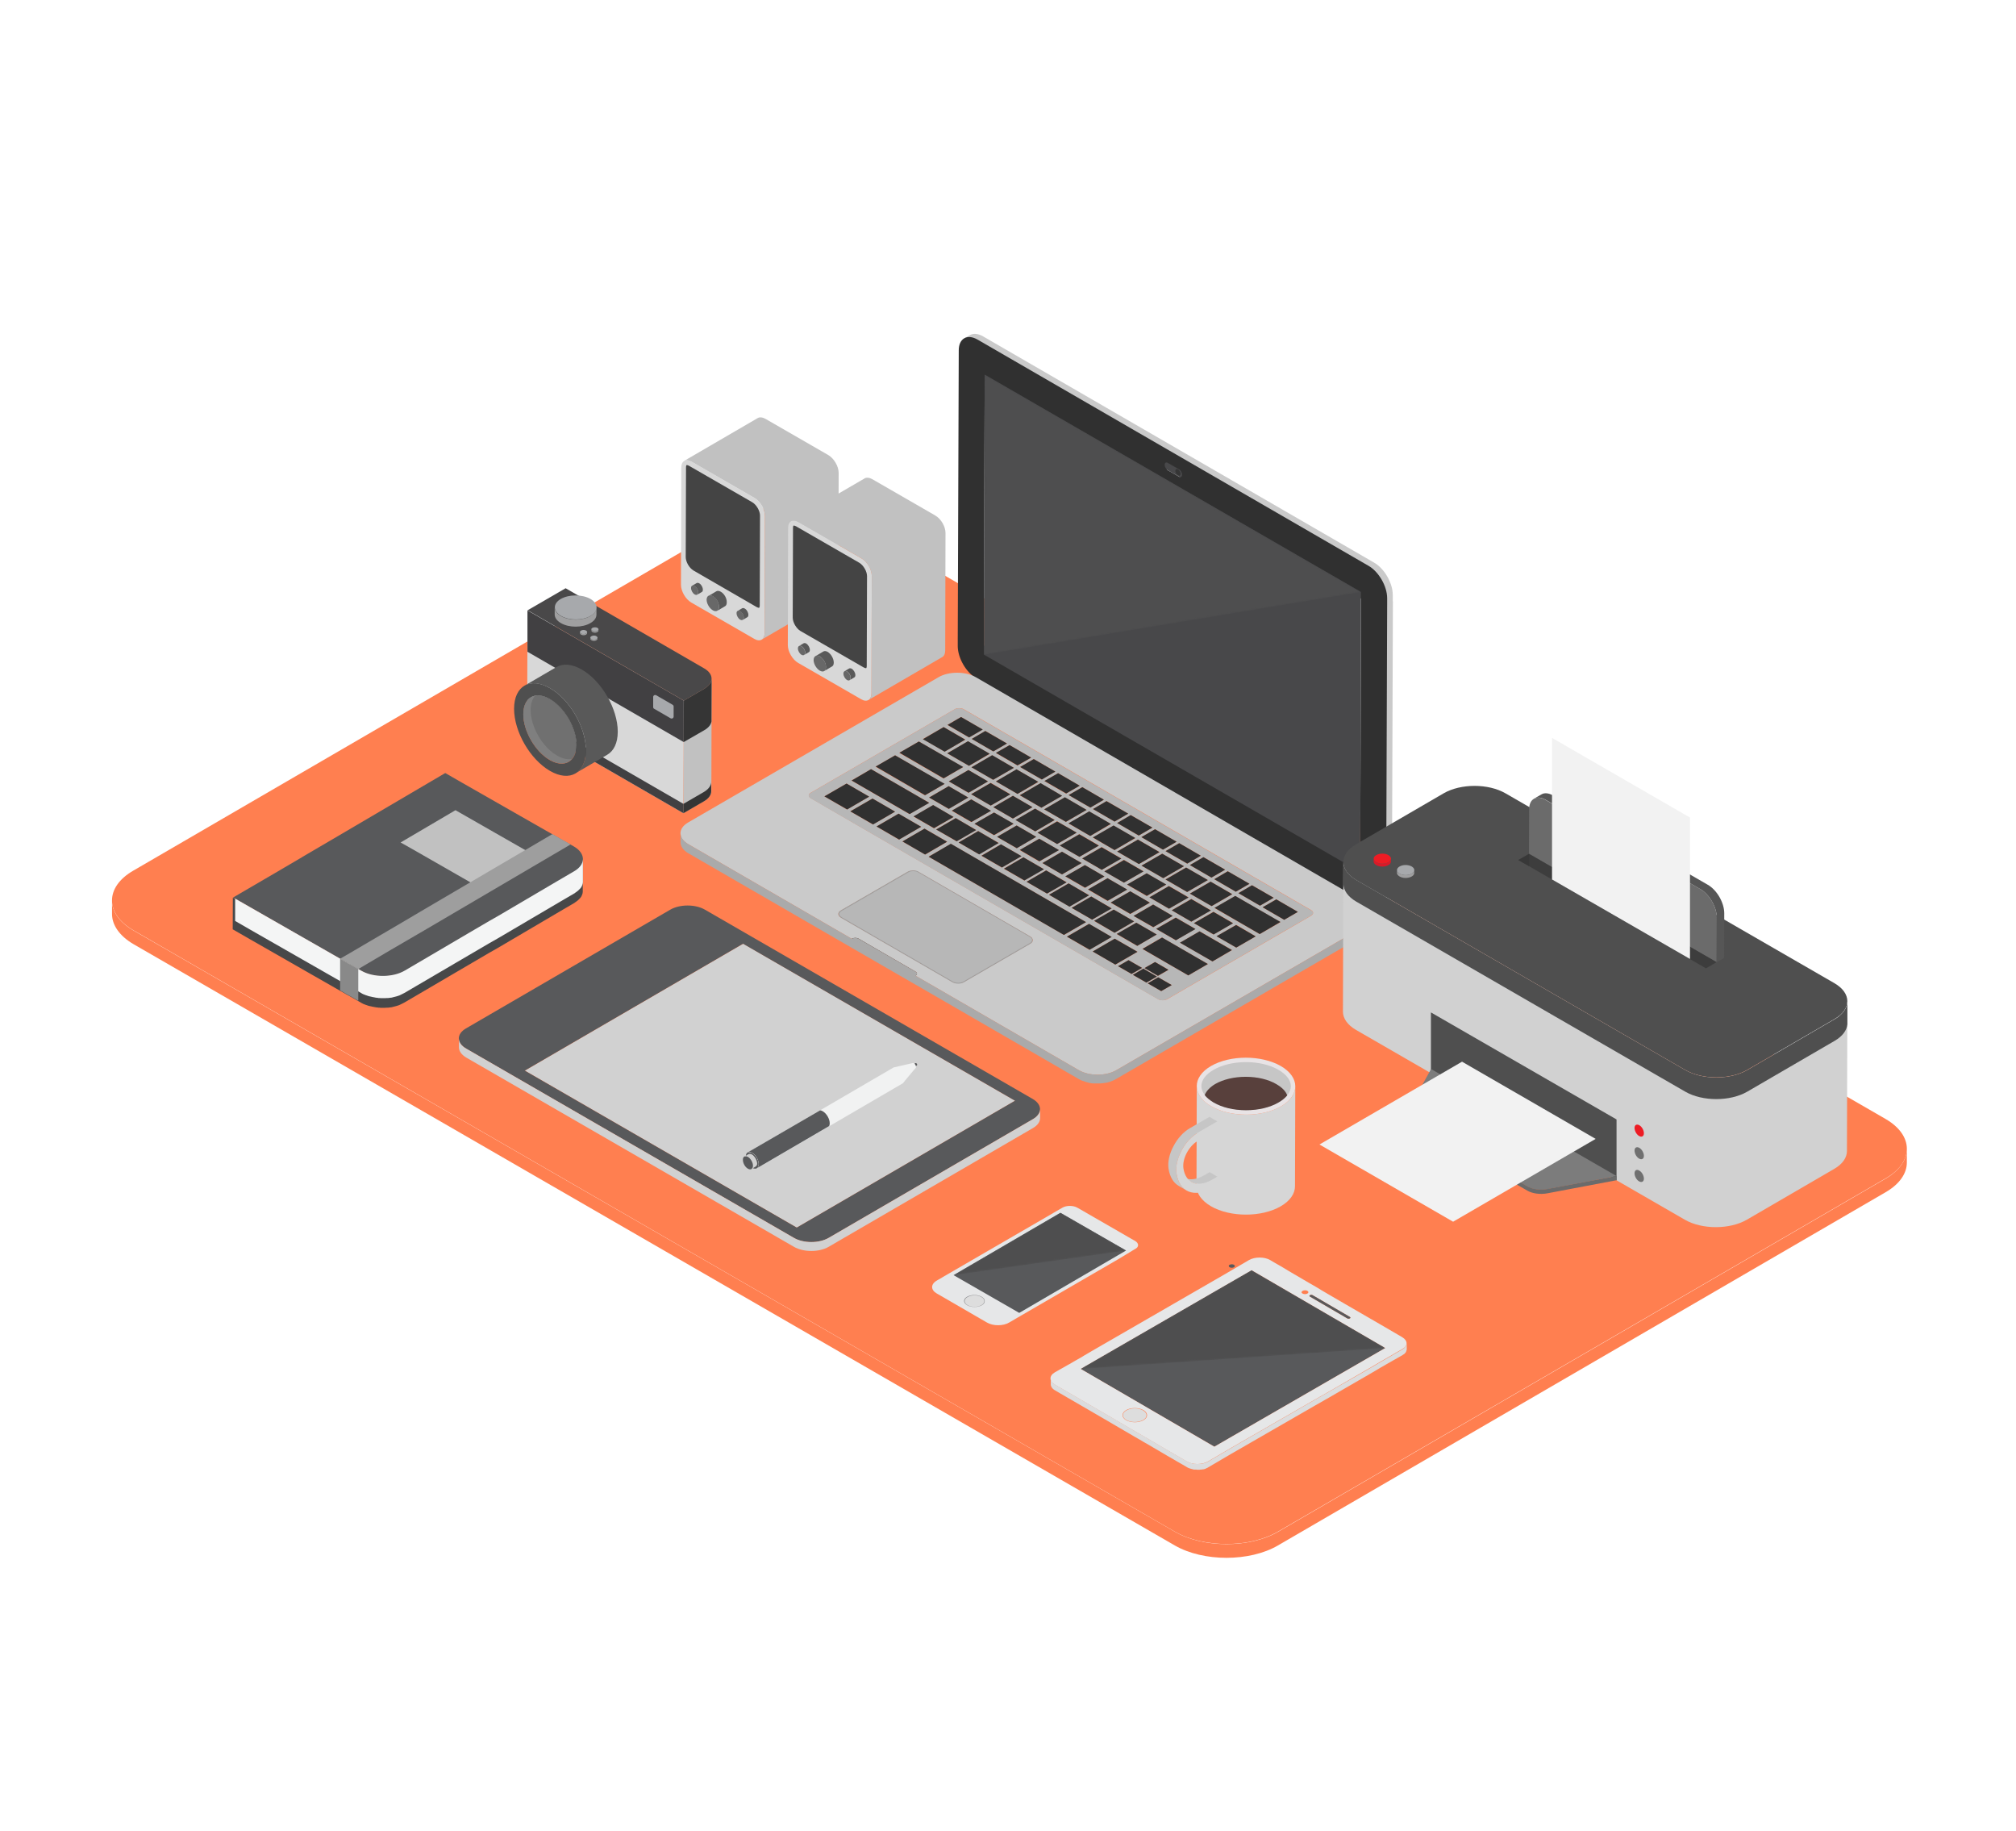 <?xml version="1.0" encoding="utf-8"?>
<!-- Generator: Adobe Illustrator 18.0.0, SVG Export Plug-In . SVG Version: 6.00 Build 0)  -->
<!DOCTYPE svg PUBLIC "-//W3C//DTD SVG 1.1//EN" "http://www.w3.org/Graphics/SVG/1.1/DTD/svg11.dtd">
<svg width="1100" height="999" viewBox="0 0 1100 999" fill="none" xmlns="http://www.w3.org/2000/svg">
<g filter="url(#filter0_d)">
<path d="M1028.74 606.336L460.507 278.221C444.95 269.264 419.729 269.264 404.25 278.221L72.679 470.957C57.2 479.914 57.279 494.529 72.836 503.486L641.064 831.521C656.621 840.479 681.843 840.479 697.243 831.521L1028.89 638.786C1044.37 629.907 1044.29 615.293 1028.74 606.336Z" fill="#FF7F50"/>
<path d="M1028.97 638.864L697.321 831.6C681.843 840.557 656.7 840.557 641.143 831.6L72.835 503.564C64.978 499.007 61.05 493.114 61.128 487.143V494.607C61.128 500.5 65.057 506.471 72.835 511.029L641.064 839.064C656.621 848.021 681.843 848.021 697.243 839.064L1028.89 646.329C1036.59 641.85 1040.44 636.036 1040.44 630.143V622.679C1040.44 628.571 1036.59 634.386 1028.97 638.864Z" fill="#FF7F50"/>
<path d="M759.943 323.557V320.571C759.943 314.05 755.386 306.114 749.729 302.893L536.486 179.536C533.657 177.886 531.064 177.729 529.179 178.829C528.314 179.3 527.45 179.85 526.586 180.321L527.293 181.5C527.293 181.5 526.193 181.893 524.621 182.364C525.643 182.364 526.821 182.6 528 183.15C527.529 183.386 527.057 183.7 526.586 183.936L527.293 185.114C527.293 185.114 526.193 185.507 524.621 185.979C526.036 185.979 527.607 186.45 529.257 187.393L742.5 310.75C748 313.893 752.479 321.436 752.714 327.879L752.164 482.586C752.164 484.079 751.929 485.336 751.457 486.357L752.164 486.593C752.086 487.929 751.929 489.029 751.457 489.971L753.107 490.443C754.207 489.814 755.386 489.107 756.486 488.479C758.293 487.379 759.471 485.179 759.471 481.879L760.021 324.186C759.943 323.95 759.943 323.714 759.943 323.557Z" fill="#CACACA"/>
<path d="M756.878 322.3C756.878 315.779 752.321 307.843 746.664 304.621L533.421 181.264C527.764 177.964 523.129 180.636 523.129 187.079L522.578 344.771C522.578 344.929 522.578 345.164 522.578 345.321V348.386C522.578 354.907 527.136 362.843 532.793 366.064L746.036 489.422C751.693 492.722 756.328 490.05 756.328 483.607L756.878 325.914C756.878 325.679 756.878 325.521 756.878 325.286V322.3ZM636.507 251.9C636.743 251.9 636.979 251.979 637.214 252.136L643.264 255.593C643.5 255.75 643.736 255.986 643.971 256.221C643.736 256.221 643.5 256.143 643.264 255.986L637.214 252.529C636.979 252.371 636.743 252.136 636.507 251.9ZM537.271 203.971L742.578 322.536L742.186 466.714L536.878 348.15L537.271 203.971Z" fill="#303030"/>
<path d="M643.264 251.979L637.214 248.521C636.271 247.971 635.486 248.443 635.486 249.543C635.486 250.643 636.271 251.979 637.214 252.529L643.264 255.986C644.207 256.536 644.993 256.064 644.993 254.964C644.993 253.864 644.286 252.529 643.264 251.979ZM642.714 255.2C642.007 254.807 641.379 253.707 641.379 252.843C641.379 251.979 642.007 251.664 642.714 252.057C643.421 252.45 644.05 253.55 644.05 254.414C644.05 255.279 643.5 255.671 642.714 255.2Z" fill="#48484A"/>
<path d="M642.714 252.136C642.007 251.743 641.379 252.057 641.379 252.921C641.379 253.786 642.007 254.807 642.714 255.279C643.421 255.671 644.05 255.357 644.05 254.493C644.05 253.629 643.5 252.529 642.714 252.136Z" fill="#353535"/>
<path d="M742.579 318.921L537.271 200.357L536.879 348.15V353.1L742.186 471.664L742.579 323.871V318.921Z" fill="#48484A"/>
<mask id="mask0" mask-type="alpha" maskUnits="userSpaceOnUse" x="536" y="200" width="207" height="154">
<path d="M536.879 348.15V353.1L742.579 318.921L537.271 200.357L536.879 348.15Z" fill="url(#paint0_linear)"/>
</mask>
<g mask="url(#mask0)">
<path d="M536.879 348.15V353.1L742.579 318.921L537.271 200.357L536.879 348.15Z" fill="url(#paint1_linear)"/>
</g>
<path d="M745.564 488.714L532.479 365.436C526.821 362.136 517.629 362.136 512.05 365.436L375.493 444.636C369.836 447.936 369.914 453.2 375.571 456.5L485.729 520.221L464.829 508.122C465.85 507.493 467.5 507.493 468.521 508.122L499.557 526.036C500.579 526.664 500.579 527.607 499.557 528.236L588.657 579.779C594.314 583.079 603.429 583.079 609.086 579.779L745.643 500.579C751.221 497.279 751.221 492.014 745.564 488.714ZM562.336 510.557L525.957 531.614C524.229 532.636 521.4 532.636 519.671 531.614L458.7 496.414C457.914 495.943 457.443 495.314 457.443 494.607C457.443 493.9 457.914 493.271 458.7 492.8L495.079 471.743C496.807 470.722 499.636 470.722 501.443 471.822L562.179 506.943C563.043 507.414 563.436 508.043 563.436 508.75C563.593 509.379 563.121 510.086 562.336 510.557ZM715.471 495.471L636.9 541.043C635.486 541.829 633.286 541.829 631.95 541.043L602.486 523.993L469.307 446.993L442.357 431.357C440.943 430.572 440.943 429.236 442.357 428.45L520.929 382.879C522.264 382.093 524.543 382.093 525.879 382.879L562.493 404.014L684.593 474.65L715.471 492.486C716.807 493.35 716.807 494.607 715.471 495.471Z" fill="#CACACA"/>
<path d="M715.393 492.564L684.514 474.729L562.414 404.093L525.8 382.957C524.386 382.171 522.186 382.171 520.85 382.957L442.279 428.529C440.943 429.314 440.943 430.65 442.279 431.436L469.15 446.993L602.329 523.993L631.793 541.043C633.129 541.829 635.407 541.829 636.743 541.043L715.314 495.471C716.807 494.607 716.807 493.35 715.393 492.564ZM694.964 485.729L687.5 490.05L675.714 483.214L683.179 478.893L694.964 485.729ZM681.764 478.107L674.3 482.429L662.514 475.593L669.9 471.271L681.764 478.107ZM613.25 477.479L602.564 471.271L613.25 465.064L623.936 471.271L613.25 477.479ZM625.664 472.371L636.35 478.579L625.664 484.786L614.979 478.579L625.664 472.371ZM601.15 470.486L590.464 464.279L601.15 458.071L611.836 464.279L601.15 470.486ZM588.971 463.414L578.286 457.207L588.971 451L599.657 457.207L588.971 463.414ZM576.793 456.421L566.107 450.214L576.793 444.007L587.479 450.214L576.793 456.421ZM564.85 449.507L554.164 443.3L564.85 437.093L575.536 443.3L564.85 449.507ZM552.671 442.514L541.986 436.307L552.671 430.1L563.357 436.307L552.671 442.514ZM540.571 435.443L529.886 429.236L540.571 423.029L551.257 429.236L540.571 435.443ZM529.964 432.064L540.65 438.271L529.964 444.479L519.279 438.271L529.964 432.064ZM542.379 439.214L553.064 445.421L542.379 451.629L531.693 445.421L542.379 439.214ZM554.714 446.286L565.4 452.493L554.714 458.7L544.029 452.493L554.714 446.286ZM567.05 453.514L577.736 459.721L567.05 465.929L556.364 459.721L567.05 453.514ZM579.464 460.586L590.15 466.793L579.464 473L568.779 466.793L579.464 460.586ZM591.957 467.893L602.643 474.1L591.957 480.307L581.271 474.1L591.957 467.893ZM604.293 475.043L614.979 481.25L604.293 487.457L593.607 481.25L604.293 475.043ZM616.707 482.193L627.393 488.4L616.707 494.607L606.021 488.4L616.707 482.193ZM629.2 489.421L639.886 495.629L629.2 501.836L618.514 495.629L629.2 489.421ZM639.336 492.564L650.021 486.357L660.707 492.564L650.021 498.771L639.336 492.564ZM637.843 491.7L627.157 485.493L637.843 479.286L648.529 485.493L637.843 491.7ZM647.743 482.586L635.879 475.75L647.193 469.229L659.057 476.064L647.743 482.586ZM634.7 475.043L622.836 468.207L634.15 461.686L646.014 468.521L634.7 475.043ZM621.421 467.343L609.557 460.507L620.871 453.986L632.736 460.821L621.421 467.343ZM608.143 459.721L596.279 452.886L607.593 446.364L619.457 453.2L608.143 459.721ZM594.864 452.021L583 445.186L594.314 438.664L606.179 445.5L594.864 452.021ZM581.586 444.321L569.721 437.486L581.036 430.964L592.9 437.8L581.586 444.321ZM568.229 436.621L556.364 429.786L567.679 423.264L579.464 430.1L568.229 436.621ZM555.186 429.079L543.4 422.243L554.714 415.721L566.579 422.557L555.186 429.079ZM541.907 421.379L530.043 414.543L541.357 408.021L553.221 414.857L541.907 421.379ZM528.707 413.757L516.843 406.922L528.157 400.4L540.021 407.236L528.707 413.757ZM539.079 422.243L528.393 428.45L517.707 422.243L528.393 416.036L539.079 422.243ZM528.314 431.043L517.629 437.25L506.943 431.043L517.629 424.836L528.314 431.043ZM520.3 441.65L509.614 447.857L498.457 441.414L509.143 435.207L520.3 441.65ZM521.479 442.279L532.636 448.721L521.95 454.929L510.793 448.486L521.479 442.279ZM533.736 449.35L544.893 455.793L534.207 462L523.05 455.557L533.736 449.35ZM546.15 456.579L557.307 463.021L546.621 469.229L535.464 462.786L546.15 456.579ZM558.407 463.65L569.564 470.093L558.879 476.3L547.721 469.857L558.407 463.65ZM570.821 470.8L581.979 477.243L571.293 483.45L560.136 477.007L570.821 470.8ZM583.079 477.871L594.236 484.314L583.55 490.521L572.393 484.079L583.079 477.871ZM595.414 485.021L606.571 491.464L595.886 497.671L584.729 491.229L595.414 485.021ZM607.671 492.171L618.829 498.614L608.143 504.821L596.986 498.379L607.671 492.171ZM620.007 499.321L631.164 505.764L620.479 511.971L609.321 505.529L620.007 499.321ZM630.85 502.7L641.536 496.493L652.221 502.7L641.536 508.907L630.85 502.7ZM651.436 499.557L662.121 493.35L672.807 499.557L662.121 505.764L651.436 499.557ZM661.1 490.286L649.236 483.45L660.55 476.929L672.414 483.764L661.1 490.286ZM668.486 470.407L661.021 474.729L649.236 467.893L656.7 463.571L668.486 470.407ZM655.207 462.786L647.743 467.107L635.957 460.271L643.421 455.95L655.207 462.786ZM642.007 455.164L634.543 459.486L622.757 452.65L630.221 448.329L642.007 455.164ZM628.807 447.464L621.343 451.786L609.557 444.95L617.021 440.629L628.807 447.464ZM615.607 439.843L608.143 444.164L596.357 437.329L603.821 433.007L615.607 439.843ZM602.329 432.221L594.864 436.543L583.079 429.707L590.543 425.386L602.329 432.221ZM589.129 424.6L581.664 428.922L569.879 422.086L577.343 417.764L589.129 424.6ZM575.85 416.9L568.386 421.221L556.6 414.386L564.064 410.064L575.85 416.9ZM562.65 409.279L555.186 413.6L543.4 406.764L550.864 402.443L562.65 409.279ZM549.45 401.579L541.986 405.9L530.2 399.064L537.664 394.743L549.45 401.579ZM524.386 387.122L536.171 393.957L528.707 398.279L516.921 391.443L524.386 387.122ZM514.879 392.622L526.743 399.457L515.429 405.979L503.564 399.143L514.879 392.622ZM501.364 400.479L525.486 414.464L514.8 420.672L490.679 406.686L501.364 400.479ZM488.4 408.021L515.35 423.657L504.664 429.864L477.714 414.229L488.4 408.021ZM475.279 415.564L506.943 433.871L496.257 440.079L464.593 421.771L475.279 415.564ZM449.821 430.414L461.921 423.422L474.257 430.571L462.157 437.564L449.821 430.414ZM463.964 438.586L476.064 431.593L488.4 438.743L476.3 445.736L463.964 438.586ZM478.264 446.836L490.286 439.843L502.621 446.993L490.521 453.986L478.264 446.836ZM492.407 455.007L504.507 448.014L516.843 455.164L504.821 462.157L492.407 455.007ZM506.707 463.336L518.807 456.343L592.586 499.007L580.564 506L506.707 463.336ZM582.136 506.943L594.157 499.95L606.493 507.1L594.393 514.093L582.136 506.943ZM596.2 515.036L608.3 508.043L620.636 515.193L608.614 522.186L596.2 515.036ZM610.029 523.05L615.764 519.75L623.15 523.993L617.414 527.293L610.029 523.05ZM618.121 527.764L623.857 524.464L631.243 528.707L625.507 532.007L618.121 527.764ZM624.486 524.071L630.221 520.771L637.607 525.014L631.871 528.314L624.486 524.071ZM633.6 536.643L626.214 532.4L631.95 529.1L639.336 533.343L633.6 536.643ZM648.371 528.079L623.307 513.621L633.993 507.414L659.057 521.871L648.371 528.079ZM661.571 520.457L643.893 510.243L654.579 504.036L672.257 514.25L661.571 520.457ZM674.536 512.914L663.85 506.707L674.536 500.5L685.143 506.786L674.536 512.914ZM687.343 505.529L662.671 491.307L673.986 484.786L698.657 499.007L687.343 505.529ZM700.7 497.75L688.914 490.914L696.379 486.593L708.164 493.429L700.7 497.75Z" fill="#B7B7B7"/>
<path d="M522.814 532.557C521.714 532.557 520.614 532.322 519.75 531.85L459.171 496.807C458.071 496.179 457.521 495.471 457.443 494.607C457.443 493.821 457.914 493.114 458.857 492.564L495.236 471.507C496.021 471.036 497.121 470.8 498.221 470.8C499.4 470.8 500.5 471.036 501.286 471.586L501.521 471.743L562.1 506.786C562.964 507.336 563.514 508.043 563.514 508.829C563.514 509.614 563.043 510.321 562.1 510.871L525.721 531.929C525.014 532.321 523.993 532.557 522.814 532.557Z" fill="#9E9E9E"/>
<path d="M561.943 507.1L501.364 472.057L501.129 471.9C499.557 470.957 497.043 470.957 495.55 471.9L459.171 492.957C458.386 493.429 457.993 493.979 457.993 494.607C457.993 495.236 458.386 495.786 459.407 496.414L519.986 531.457C521.557 532.321 524.071 532.321 525.564 531.457L561.943 510.4C562.65 510.007 563.121 509.379 563.121 508.75C563.121 508.121 562.729 507.571 561.943 507.1Z" fill="#B7B7B7"/>
<path d="M537.586 394.743L549.45 401.579L541.986 405.9L530.2 399.064L537.586 394.743Z" fill="#303030"/>
<path d="M528.157 400.321L540.021 407.157L528.707 413.757L516.843 406.921L528.157 400.321Z" fill="#303030"/>
<path d="M540.493 423.107L551.257 429.314L540.571 435.443L529.886 429.236L540.493 423.107Z" fill="#303030"/>
<path d="M616.943 440.629L628.807 447.464L621.343 451.786L609.557 444.95L616.943 440.629Z" fill="#303030"/>
<path d="M601.071 458.15L611.836 464.357L601.15 470.486L590.464 464.279L601.071 458.15Z" fill="#303030"/>
<path d="M656.621 463.571L668.486 470.407L661.021 474.729L649.236 467.893L656.621 463.571Z" fill="#303030"/>
<path d="M669.9 471.271L681.764 478.107L674.3 482.429L662.514 475.593L669.9 471.271Z" fill="#303030"/>
<path d="M629.2 489.422L639.886 495.629L629.279 501.757L618.514 495.629L629.2 489.422Z" fill="#303030"/>
<path d="M576.793 444.086L587.479 450.214L576.793 456.421L566.107 450.214L576.793 444.086Z" fill="#303030"/>
<path d="M518.807 456.264L592.586 499.007L580.486 506L506.707 463.336L518.807 456.264Z" fill="#303030"/>
<path d="M550.864 402.443L562.65 409.279L555.186 413.521L543.4 406.686L550.864 402.443Z" fill="#303030"/>
<path d="M590.543 425.386L602.329 432.221L594.943 436.543L583.079 429.707L590.543 425.386Z" fill="#303030"/>
<path d="M461.921 423.422L474.257 430.571L462.236 437.564L449.821 430.414L461.921 423.422Z" fill="#303030"/>
<path d="M475.279 415.564L507.021 433.95L496.336 440.079L464.671 421.771L475.279 415.564Z" fill="#303030"/>
<path d="M552.671 430.1L563.357 436.307L552.671 442.514L541.986 436.307L552.671 430.1Z" fill="#303030"/>
<path d="M529.964 432.064L540.729 438.271L530.043 444.4L519.357 438.193L529.964 432.064Z" fill="#303030"/>
<path d="M564.771 437.093L575.457 443.3L564.85 449.507L554.086 443.3L564.771 437.093Z" fill="#303030"/>
<path d="M542.379 439.214L553.064 445.343L542.379 451.55L531.693 445.343L542.379 439.214Z" fill="#303030"/>
<path d="M594.314 438.586L606.1 445.421L594.864 452.021L583 445.107L594.314 438.586Z" fill="#303030"/>
<path d="M521.479 442.279L532.636 448.8L522.029 454.929L510.793 448.486L521.479 442.279Z" fill="#303030"/>
<path d="M533.736 449.35L544.893 455.871L534.286 462.079L523.05 455.557L533.736 449.35Z" fill="#303030"/>
<path d="M567.05 453.514L577.814 459.721L567.129 465.85L556.443 459.643L567.05 453.514Z" fill="#303030"/>
<path d="M620.871 453.986L632.657 460.821L621.421 467.343L609.557 460.507L620.871 453.986Z" fill="#303030"/>
<path d="M625.664 472.371L636.35 478.5L625.743 484.707L614.979 478.5L625.664 472.371Z" fill="#303030"/>
<path d="M637.764 479.364L648.529 485.572L637.843 491.7L627.157 485.493L637.764 479.364Z" fill="#303030"/>
<path d="M616.707 482.193L627.393 488.4L616.707 494.529L606.021 488.321L616.707 482.193Z" fill="#303030"/>
<path d="M662.121 493.429L672.807 499.636L662.2 505.764L651.436 499.557L662.121 493.429Z" fill="#303030"/>
<path d="M620.007 499.321L631.164 505.764L620.557 511.971L609.321 505.45L620.007 499.321Z" fill="#303030"/>
<path d="M594.236 499.95L606.571 507.1L594.55 514.093L582.136 506.943L594.236 499.95Z" fill="#303030"/>
<path d="M654.5 504.036L672.179 514.25L661.571 520.457L643.814 510.243L654.5 504.036Z" fill="#303030"/>
<path d="M608.221 508.043L620.636 515.193L608.536 522.186L596.2 515.036L608.221 508.043Z" fill="#303030"/>
<path d="M630.221 520.771L637.529 525.014L631.793 528.314L624.486 524.071L630.221 520.771Z" fill="#303030"/>
<path d="M623.857 524.386L631.243 528.707L625.507 532.007L618.121 527.764L623.857 524.386Z" fill="#303030"/>
<path d="M524.386 387.121L536.25 393.957L528.786 398.279L517 391.443L524.386 387.121Z" fill="#303030"/>
<path d="M514.879 392.621L526.664 399.457L515.429 406.057L503.564 399.221L514.879 392.621Z" fill="#303030"/>
<path d="M501.364 400.479L525.564 414.386L514.879 420.593L490.757 406.607L501.364 400.479Z" fill="#303030"/>
<path d="M564.064 410.064L575.85 416.9L568.464 421.221L556.6 414.386L564.064 410.064Z" fill="#303030"/>
<path d="M541.357 407.943L553.221 414.857L541.907 421.379L530.043 414.543L541.357 407.943Z" fill="#303030"/>
<path d="M528.393 416.036L539.078 422.243L528.471 428.45L517.707 422.243L528.393 416.036Z" fill="#303030"/>
<path d="M577.343 417.764L589.129 424.6L581.743 428.843L569.879 422.007L577.343 417.764Z" fill="#303030"/>
<path d="M554.636 415.643L566.5 422.479L555.186 429.079L543.4 422.243L554.636 415.643Z" fill="#303030"/>
<path d="M488.4 408.021L515.429 423.579L504.743 429.786L477.793 414.15L488.4 408.021Z" fill="#303030"/>
<path d="M567.757 423.186L579.543 430.1L568.229 436.621L556.443 429.786L567.757 423.186Z" fill="#303030"/>
<path d="M517.629 424.836L528.314 431.043L517.707 437.25L506.943 431.043L517.629 424.836Z" fill="#303030"/>
<path d="M603.743 433.007L615.607 439.843L608.143 444.164L596.357 437.329L603.743 433.007Z" fill="#303030"/>
<path d="M581.036 430.886L592.9 437.8L581.586 444.321L569.721 437.486L581.036 430.886Z" fill="#303030"/>
<path d="M476.064 431.593L488.4 438.743L476.379 445.736L463.964 438.586L476.064 431.593Z" fill="#303030"/>
<path d="M509.143 435.129L520.3 441.65L509.614 447.779L498.457 441.336L509.143 435.129Z" fill="#303030"/>
<path d="M490.286 439.843L502.621 446.993L490.6 453.986L478.264 446.836L490.286 439.843Z" fill="#303030"/>
<path d="M554.714 446.286L565.4 452.493L554.793 458.7L544.029 452.493L554.714 446.286Z" fill="#303030"/>
<path d="M630.221 448.329L642.007 455.164L634.543 459.486L622.757 452.65L630.221 448.329Z" fill="#303030"/>
<path d="M607.593 446.286L619.457 453.121L608.143 459.721L596.279 452.807L607.593 446.286Z" fill="#303030"/>
<path d="M504.429 448.014L516.764 455.164L504.743 462.157L492.407 455.007L504.429 448.014Z" fill="#303030"/>
<path d="M588.893 451.079L599.579 457.286L588.971 463.414L578.207 457.207L588.893 451.079Z" fill="#303030"/>
<path d="M643.421 455.95L655.207 462.786L647.821 467.107L635.957 460.271L643.421 455.95Z" fill="#303030"/>
<path d="M546.15 456.579L557.386 463.021L546.7 469.229L535.543 462.786L546.15 456.579Z" fill="#303030"/>
<path d="M579.464 460.586L590.15 466.793L579.464 473L568.779 466.793L579.464 460.586Z" fill="#303030"/>
<path d="M634.15 461.686L646.014 468.521L634.7 475.043L622.836 468.207L634.15 461.686Z" fill="#303030"/>
<path d="M558.407 463.65L569.643 470.171L558.957 476.3L547.8 469.857L558.407 463.65Z" fill="#303030"/>
<path d="M613.25 465.143L623.936 471.35L613.25 477.479L602.564 471.35L613.25 465.143Z" fill="#303030"/>
<path d="M591.957 467.893L602.643 474.1L592.036 480.229L581.271 474.021L591.957 467.893Z" fill="#303030"/>
<path d="M647.193 469.229L659.057 476.064L647.743 482.586L635.957 475.75L647.193 469.229Z" fill="#303030"/>
<path d="M570.821 470.8L581.979 477.322L571.293 483.45L560.136 477.007L570.821 470.8Z" fill="#303030"/>
<path d="M604.293 475.043L615.057 481.25L604.371 487.379L593.686 481.171L604.293 475.043Z" fill="#303030"/>
<path d="M683.1 478.893L694.964 485.729L687.5 490.05L675.714 483.214L683.1 478.893Z" fill="#303030"/>
<path d="M660.55 476.929L672.336 483.764L661.1 490.286L649.236 483.45L660.55 476.929Z" fill="#303030"/>
<path d="M583.079 477.871L594.236 484.393L583.55 490.6L572.393 484.079L583.079 477.871Z" fill="#303030"/>
<path d="M696.379 486.593L708.164 493.429L700.7 497.75L688.914 490.914L696.379 486.593Z" fill="#303030"/>
<path d="M595.414 485.021L606.571 491.543L595.886 497.671L584.729 491.229L595.414 485.021Z" fill="#303030"/>
<path d="M650.021 486.436L660.707 492.643L650.021 498.771L639.336 492.564L650.021 486.436Z" fill="#303030"/>
<path d="M607.671 492.172L618.829 498.614L608.143 504.822L596.986 498.3L607.671 492.172Z" fill="#303030"/>
<path d="M673.986 484.707L698.657 498.929L687.343 505.529L662.671 491.229L673.986 484.707Z" fill="#303030"/>
<path d="M641.536 496.571L652.3 502.779L641.614 508.907L630.85 502.7L641.536 496.571Z" fill="#303030"/>
<path d="M674.457 500.579L685.143 506.786L674.536 512.914L663.771 506.707L674.457 500.579Z" fill="#303030"/>
<path d="M615.764 519.75L623.15 523.993L617.414 527.293L610.029 523.05L615.764 519.75Z" fill="#303030"/>
<path d="M634.071 507.414L659.057 521.871L648.371 528.079L623.386 513.621L634.071 507.414Z" fill="#303030"/>
<path d="M631.95 529.1L639.336 533.343L633.6 536.643L626.214 532.4L631.95 529.1Z" fill="#303030"/>
<path d="M499.557 526.036L468.521 508.043C467.5 507.414 465.85 507.414 464.829 508.043L485.729 520.143L499.636 528.157C500.578 527.607 500.578 526.664 499.557 526.036Z" fill="#4D4D4D"/>
<path d="M745.644 500.579L609.087 579.779C603.43 583.079 594.315 583 588.658 579.779L499.558 528.236C500.58 527.607 500.58 526.664 499.558 526.036L468.522 508.121C467.501 507.493 465.772 507.493 464.83 508.121L485.73 520.221L375.572 456.5C372.822 454.929 371.408 452.807 371.33 450.686C371.33 452.257 371.33 453.907 371.33 455.479C371.33 457.6 372.744 459.8 375.572 461.45L481.958 522.971L498.851 532.714L499.558 533.107L588.658 584.65C588.972 584.807 589.365 585.043 589.68 585.2C589.837 585.279 589.915 585.279 590.072 585.357C590.308 585.436 590.465 585.514 590.701 585.593H590.78C591.251 585.75 591.801 585.986 592.351 586.143C592.43 586.143 592.43 586.143 592.508 586.221C592.665 586.221 592.744 586.3 592.901 586.3C593.215 586.379 593.451 586.457 593.765 586.536C593.844 586.536 593.922 586.614 594.001 586.614C594.08 586.614 594.237 586.614 594.315 586.693C594.551 586.771 594.787 586.771 595.101 586.85C595.18 586.85 595.337 586.85 595.415 586.929C595.494 586.929 595.651 586.929 595.73 586.929C595.965 586.929 596.201 587.007 596.437 587.007C596.515 587.007 596.672 587.007 596.751 587.007C596.83 587.007 596.987 587.007 597.065 587.007C597.301 587.007 597.537 587.007 597.851 587.007C598.008 587.007 598.087 587.007 598.244 587.007C598.322 587.007 598.401 587.007 598.48 587.007C598.794 587.007 599.03 587.007 599.344 587.007C599.501 587.007 599.58 587.007 599.737 587.007C599.815 587.007 599.894 587.007 599.972 587.007C600.287 587.007 600.68 587.007 600.994 586.929C601.072 586.929 601.23 586.929 601.308 586.929H601.387C601.937 586.85 602.487 586.771 603.037 586.693H603.115C603.272 586.693 603.43 586.614 603.587 586.614C603.822 586.536 604.137 586.536 604.372 586.457C604.53 586.379 604.765 586.379 604.922 586.3C605.158 586.221 605.472 586.143 605.708 586.064C605.787 586.064 605.787 586.064 605.865 585.986C605.944 585.986 606.022 585.907 606.101 585.907C606.494 585.75 606.887 585.593 607.28 585.436C607.437 585.357 607.515 585.357 607.672 585.279C608.144 585.043 608.615 584.807 609.008 584.571L745.565 505.371C745.644 505.371 745.722 505.293 745.722 505.293C745.88 505.214 745.958 505.136 746.115 505.057C746.272 504.979 746.508 504.821 746.665 504.664C746.822 504.586 746.901 504.429 747.058 504.35C747.215 504.193 747.372 504.114 747.53 503.957L747.608 503.879C747.687 503.8 747.687 503.8 747.765 503.721C748.001 503.486 748.237 503.25 748.394 503.014C748.394 502.936 748.472 502.936 748.551 502.857C748.551 502.779 748.63 502.779 748.63 502.7C748.787 502.543 748.865 502.386 748.944 502.229C749.022 502.15 749.022 502.071 749.101 501.993C749.101 501.993 749.101 501.914 749.18 501.914C749.258 501.757 749.337 501.6 749.415 501.443C749.415 501.364 749.494 501.286 749.572 501.207V501.129C749.651 500.971 749.651 500.814 749.73 500.736C749.73 500.657 749.808 500.5 749.808 500.421V500.343C749.808 500.186 749.808 500.029 749.887 499.95C749.887 499.871 749.887 499.714 749.887 499.636C749.887 499.557 749.887 499.557 749.887 499.479C749.887 497.986 749.887 496.414 749.887 494.921C749.651 497.121 748.237 499.007 745.644 500.579Z" fill="#AAAAAA"/>
<path d="M405.507 510.793L286.393 580.014L434.736 665.657L553.85 596.436L405.507 510.793Z" fill="#D1D1D1"/>
<path d="M563.514 595.493L384.686 492.25C379.421 489.186 370.936 489.186 365.671 492.25L254.257 556.993C248.993 560.057 249.071 564.929 254.336 567.993L433.164 671.236C438.429 674.3 446.914 674.3 452.179 671.236L563.593 606.493C568.779 603.507 568.779 598.557 563.514 595.493ZM434.736 665.657L286.314 580.014L405.429 510.793L553.85 596.436L434.736 665.657Z" fill="#58595B"/>
<path d="M563.594 606.493L452.18 671.236C446.916 674.3 438.43 674.3 433.166 671.236L254.337 567.993C251.666 566.5 250.33 564.457 250.409 562.414V567.286C250.409 569.329 251.744 571.293 254.337 572.864L433.166 676.107C438.43 679.171 446.916 679.171 452.18 676.107L563.594 611.364C566.187 609.871 567.523 607.907 567.523 605.864V600.993C567.523 603.036 566.187 605 563.594 606.493Z" fill="#D1D1D1"/>
<path d="M410.457 624.879C412.421 625.979 413.993 628.729 413.993 631.007C413.993 633.207 412.421 634.15 410.457 633.05C408.493 631.95 406.921 629.2 406.921 626.921C406.921 624.643 408.493 623.779 410.457 624.879Z" fill="#58595B"/>
<path d="M489.971 578.6C489.029 578.05 488.086 577.971 487.457 578.364L407.943 624.721C408.571 624.329 409.436 624.407 410.457 624.957C412.421 626.057 413.993 628.807 413.993 631.086C413.993 632.186 413.6 632.971 412.971 633.364L492.486 587.007C493.114 586.614 493.507 585.829 493.507 584.729C493.507 582.45 491.936 579.7 489.971 578.6Z" fill="#F1F2F2"/>
<path d="M412.971 633.286L452.414 610.264C452.571 609.871 452.729 609.4 452.729 608.771C452.729 606.336 451 603.35 448.879 602.171C448.407 601.857 447.936 601.7 447.464 601.7L407.943 624.643C408.571 624.25 409.436 624.329 410.457 624.879C412.421 625.979 413.993 628.729 413.993 631.007C413.993 632.107 413.6 632.893 412.971 633.286Z" fill="#58595B"/>
<path d="M408.1 627.157C409.593 628.021 410.85 630.221 410.85 631.95C410.85 633.679 409.593 634.386 408.1 633.521C406.529 632.657 405.35 630.457 405.35 628.729C405.271 626.921 406.529 626.214 408.1 627.157Z" fill="#58595B"/>
<path d="M500.107 576.086C499.871 575.929 499.714 575.85 499.557 575.929L491.464 580.643C491.621 580.564 491.779 580.643 492.014 580.8C492.171 580.957 492.25 581.114 492.329 581.35C492.407 581.664 492.329 581.821 492.171 581.9L500.264 577.186C500.421 577.107 500.422 576.95 500.422 576.636C500.343 576.4 500.264 576.243 500.107 576.086Z" fill="#58595B"/>
<path d="M498.693 576.008C499.321 576.401 499.793 577.265 499.793 577.972C499.793 578.679 499.243 578.993 498.614 578.601C497.986 578.208 497.514 577.343 497.514 576.636C497.514 575.929 498.064 575.693 498.693 576.008Z" fill="#F1F2F2"/>
<path d="M488.243 578.129L498.143 575.85L499.636 578.521L493.036 586.379L488.243 578.129Z" fill="#F1F2F2"/>
<path d="M410.064 633.679L412.186 632.421C412.736 632.107 413.129 631.479 413.129 630.85C413.129 628.964 411.793 626.607 410.143 625.664H410.064C409.514 625.35 408.807 625.35 408.257 625.664L406.136 626.921C406.607 626.607 407.314 626.686 408.1 627.079C409.593 627.943 410.85 630.143 410.85 631.871C410.85 632.814 410.536 633.364 410.064 633.679Z" fill="#D1D1D1"/>
<path d="M317.979 465.064C317.979 465.221 317.979 465.457 317.9 465.614C317.9 465.771 317.821 465.85 317.821 466.007C317.743 466.164 317.743 466.321 317.664 466.479C317.586 466.636 317.586 466.714 317.507 466.871C317.429 467.029 317.35 467.186 317.271 467.421C317.193 467.579 317.114 467.657 317.036 467.814C316.879 467.971 316.8 468.207 316.643 468.364C316.486 468.521 316.407 468.757 316.25 468.914C316.171 468.993 316.171 468.993 316.093 469.071C315.857 469.307 315.621 469.543 315.386 469.779C315.229 469.936 315.071 470.093 314.914 470.171C314.757 470.329 314.6 470.407 314.443 470.564C314.286 470.721 314.05 470.879 313.814 470.957C313.657 471.114 313.421 471.193 313.264 471.35L305.879 475.671L277.986 492.014L266.986 498.457L255.986 504.9L228.093 521.243L220.707 525.564C220.236 525.879 219.686 526.114 219.136 526.35C218.979 526.429 218.821 526.507 218.664 526.586C218.193 526.743 217.721 526.979 217.25 527.136C217.093 527.214 216.936 527.214 216.857 527.293C216.543 527.371 216.229 527.45 215.993 527.529C215.757 527.607 215.6 527.607 215.364 527.686C215.05 527.764 214.736 527.843 214.421 527.921C214.186 528 214.029 528 213.793 528.078C213.164 528.157 212.536 528.314 211.907 528.314C211.671 528.314 211.514 528.314 211.279 528.393C210.886 528.393 210.571 528.471 210.179 528.471C209.943 528.471 209.707 528.471 209.471 528.471C209.157 528.471 208.843 528.471 208.529 528.471C208.293 528.471 208.057 528.471 207.821 528.471C207.507 528.471 207.271 528.471 206.957 528.393C206.721 528.393 206.486 528.393 206.25 528.314C205.936 528.314 205.7 528.236 205.386 528.236C205.15 528.236 204.914 528.157 204.679 528.157C204.364 528.079 204.05 528.079 203.736 528C203.5 527.921 203.264 527.921 203.029 527.843C202.636 527.764 202.321 527.686 201.929 527.607C201.771 527.529 201.536 527.529 201.379 527.45C200.75 527.293 200.2 527.057 199.571 526.821C199.257 526.743 199.021 526.586 198.707 526.507C198.55 526.428 198.393 526.35 198.314 526.35C197.921 526.114 197.529 525.957 197.136 525.721L190.3 521.793L189.121 521.164L136.479 491.071L127.05 485.65L126.971 502.936L136.4 508.357L189.043 538.45L190.221 539.078L197.057 543.007C197.45 543.243 197.843 543.4 198.236 543.636C198.393 543.714 198.55 543.793 198.707 543.793C198.943 543.871 199.179 544.028 199.414 544.107H199.493C200.043 544.343 200.671 544.5 201.3 544.736H201.379C201.536 544.736 201.693 544.814 201.771 544.814C202.164 544.893 202.479 544.971 202.871 545.05C202.95 545.05 203.029 545.128 203.107 545.128C203.264 545.128 203.421 545.207 203.579 545.207C203.893 545.286 204.129 545.286 204.443 545.364C204.521 545.364 204.679 545.443 204.757 545.443C204.914 545.443 205.071 545.443 205.229 545.521C205.464 545.521 205.779 545.6 206.014 545.6C206.171 545.6 206.25 545.6 206.407 545.678C206.564 545.678 206.721 545.678 206.8 545.678C207.036 545.678 207.35 545.678 207.586 545.757C207.743 545.757 207.821 545.757 207.979 545.757C208.136 545.757 208.214 545.757 208.371 545.757C208.686 545.757 208.921 545.757 209.236 545.757C209.393 545.757 209.55 545.757 209.707 545.757C209.786 545.757 209.943 545.757 210.021 545.757C210.414 545.757 210.729 545.678 211.121 545.678C211.279 545.678 211.436 545.678 211.593 545.678C211.671 545.678 211.671 545.678 211.75 545.678C212.379 545.6 213.007 545.521 213.636 545.443H213.714C213.871 545.443 214.107 545.364 214.264 545.286C214.579 545.207 214.893 545.129 215.207 545.05C215.443 544.971 215.679 544.893 215.836 544.893C216.15 544.814 216.386 544.736 216.7 544.657C216.779 544.657 216.779 544.657 216.857 544.578C216.936 544.578 217.014 544.5 217.171 544.5C217.643 544.343 218.114 544.186 218.507 543.95C218.664 543.871 218.821 543.793 218.979 543.714C219.529 543.479 220.079 543.164 220.55 542.928L227.936 538.607L255.829 522.264L266.829 515.821L269.186 514.486L271.936 512.914L305.721 493.036L313.107 488.714C313.186 488.714 313.186 488.636 313.264 488.636C313.421 488.557 313.579 488.479 313.657 488.321C313.893 488.164 314.05 488.086 314.286 487.929C314.443 487.85 314.6 487.693 314.757 487.536C314.914 487.379 315.15 487.221 315.307 487.143L315.386 487.064C315.621 486.829 315.779 486.671 316.014 486.436C316.093 486.357 316.093 486.357 316.171 486.279C316.25 486.2 316.407 486.043 316.486 485.964C316.564 485.886 316.564 485.807 316.643 485.807C316.8 485.65 316.879 485.414 317.036 485.257C317.114 485.179 317.114 485.1 317.193 485.021C317.193 484.943 317.193 484.943 317.271 484.864C317.35 484.707 317.429 484.55 317.507 484.314C317.586 484.236 317.586 484.157 317.664 484V483.921C317.743 483.764 317.743 483.607 317.821 483.45C317.821 483.371 317.9 483.214 317.9 483.136V483.057C317.9 482.9 317.979 482.664 317.979 482.507C317.979 482.429 317.979 482.271 317.979 482.193C317.979 482.114 317.979 482.114 317.979 482.036C317.979 476.3 317.979 470.564 318.057 464.75C318.057 464.75 317.979 464.907 317.979 465.064Z" fill="#474849"/>
<path d="M313.029 457.679L308.707 455.243L305.014 453.2L306.193 453.829L252.371 423.107L242.943 417.686L181.814 453.593L174.036 458.15L164.921 463.493L164.843 463.571L151.721 471.271L127.207 485.571L136.636 490.993L162.014 505.529L190.85 522.029L190.457 521.793L197.293 525.721C203.893 529.493 214.421 529.414 220.864 525.643L228.25 521.321L256.143 504.979L267.143 498.536L269.5 497.2L272.25 495.629L289.064 485.807H289.143L306.114 475.829L313.5 471.507C319.707 467.5 319.629 461.45 313.029 457.679Z" fill="#58595B"/>
<path d="M248.521 437.957L218.586 455.557L226.914 460.271L262.036 480.386L291.971 462.786L248.521 437.957Z" fill="#C1C1C1"/>
<path d="M313.264 471.271L305.879 475.593L272.093 495.471L269.343 497.043L266.986 498.379L255.986 504.821V504.9V504.821L228.171 521.164L220.786 525.486C214.343 529.257 203.814 529.336 197.214 525.564L190.379 521.636L189.2 521.007L136.557 490.914L128.307 486.2V498.379L136.479 503.093L189.121 533.186L190.3 533.814L197.136 537.743C197.529 537.979 197.921 538.214 198.314 538.371C198.471 538.45 198.629 538.529 198.786 538.529C199.021 538.607 199.257 538.764 199.493 538.843H199.571C200.121 539.079 200.75 539.236 201.379 539.471H201.457C201.614 539.471 201.771 539.55 201.85 539.55C202.243 539.629 202.557 539.707 202.95 539.786C203.029 539.786 203.107 539.864 203.186 539.864C203.343 539.864 203.5 539.943 203.657 539.943C203.971 540.021 204.207 540.021 204.521 540.1C204.6 540.1 204.757 540.179 204.836 540.179C204.993 540.179 205.15 540.179 205.307 540.257C205.543 540.257 205.857 540.336 206.093 540.336C206.25 540.336 206.329 540.336 206.486 540.414C206.643 540.414 206.8 540.414 206.879 540.414C207.114 540.414 207.429 540.414 207.664 540.493C207.821 540.493 207.9 540.493 208.057 540.493C208.214 540.493 208.293 540.493 208.45 540.493C208.764 540.493 209 540.493 209.314 540.493C209.471 540.493 209.629 540.493 209.786 540.493C209.864 540.493 210.021 540.493 210.1 540.493C210.493 540.493 210.807 540.414 211.2 540.414C211.357 540.414 211.514 540.414 211.671 540.414C211.75 540.414 211.75 540.414 211.829 540.414C212.457 540.336 213.086 540.257 213.714 540.179H213.793C213.95 540.179 214.186 540.1 214.343 540.021C214.657 539.943 214.971 539.864 215.286 539.786C215.521 539.707 215.757 539.629 215.914 539.629C216.229 539.55 216.464 539.471 216.779 539.393C216.857 539.393 216.857 539.393 216.936 539.314C217.014 539.314 217.093 539.236 217.25 539.236C217.721 539.079 218.193 538.921 218.586 538.686C218.743 538.607 218.9 538.529 219.057 538.45C219.607 538.214 220.157 537.9 220.629 537.664L228.014 533.343L255.907 517L266.907 510.557L269.264 509.221L272.014 507.65L305.8 487.771L313.186 483.45C313.264 483.45 313.264 483.371 313.343 483.371C313.5 483.293 313.657 483.214 313.736 483.057C313.971 482.9 314.129 482.821 314.364 482.664C314.521 482.586 314.679 482.429 314.836 482.271C314.993 482.114 315.229 481.957 315.386 481.879L315.464 481.8C315.7 481.564 315.857 481.407 316.093 481.171C316.171 481.093 316.171 481.093 316.25 481.014C316.329 480.936 316.486 480.779 316.564 480.7C316.643 480.621 316.643 480.543 316.721 480.543C316.879 480.386 316.957 480.15 317.114 479.993C317.193 479.914 317.193 479.836 317.271 479.757C317.271 479.679 317.271 479.679 317.35 479.6C317.429 479.443 317.507 479.286 317.586 479.05C317.664 478.971 317.664 478.893 317.743 478.736V478.657C317.821 478.5 317.821 478.343 317.9 478.186C317.9 478.107 317.979 477.95 317.979 477.871V477.793C317.979 477.636 318.057 477.4 318.057 477.243C318.057 477.164 318.057 477.007 318.057 476.929C318.057 476.85 318.057 476.85 318.057 476.771C318.057 472.764 318.057 468.757 318.057 464.75C317.979 467.107 316.407 469.464 313.264 471.271Z" fill="#F4F5F5"/>
<path d="M195.486 524.621L212.929 514.329L231.55 503.486L311.3 456.657L308.786 455.164L305.014 453.121H305.093L306.271 453.75L301.4 451L231 492.329L220.629 498.457L208.45 505.607L208.293 505.686L190.771 515.979L185.586 518.964L190.85 521.95L190.457 521.714L195.486 524.621Z" fill="#9E9E9E"/>
<path d="M190.379 521.714L185.586 518.964V536.25L189.2 538.371L190.379 539L195.486 541.907V524.621L193.364 523.364L190.457 521.714H190.379Z" fill="#898989"/>
<path d="M619.3 672.886L617.336 671.786L610.814 668.014L596.357 659.686L589.836 655.914L587.871 654.814C585.593 653.479 581.9 653.479 579.621 654.814L577.736 655.914L576.636 656.543L574.75 657.643L574.514 657.8L573.571 658.35L571.529 659.529L570.586 660.079L518.257 690.407L517.314 690.957L515.271 692.136L515.036 692.293L514.329 692.686L514.093 692.843L512.05 694.021L511.107 694.571C507.729 696.536 507.807 699.679 511.107 701.564L538.529 717.436C541.907 719.4 547.329 719.4 550.629 717.436L551.571 716.886L553.614 715.707L553.85 715.55L554.557 715.157L554.793 715L556.836 713.821L557.779 713.271L610.186 682.864L611.364 682.157L613.329 680.979L614.35 680.35L614.586 680.193L616.314 679.171L617.571 678.386L619.143 677.443C621.579 676.343 621.579 674.221 619.3 672.886Z" fill="#E6E7E8"/>
<path d="M593.136 662.357C593.45 662.2 593.843 662.2 594.157 662.357L608.929 670.843C609.243 671 609.243 671.236 608.929 671.393C608.614 671.55 608.221 671.55 607.907 671.393L593.136 662.907C592.9 662.829 592.9 662.514 593.136 662.357Z" fill="#E6E7E8"/>
<path d="M590.229 660.707C590.779 660.393 591.564 660.393 592.114 660.707C592.664 661.021 592.664 661.493 592.114 661.807C591.564 662.121 590.779 662.121 590.229 661.807C589.757 661.493 589.757 661.021 590.229 660.707Z" fill="#E6E7E8"/>
<path d="M535.7 708.007C533.5 709.264 529.964 709.264 527.764 708.007C525.564 706.75 525.564 704.707 527.764 703.371C529.964 702.114 533.5 702.114 535.7 703.371C537.821 704.629 537.9 706.75 535.7 708.007Z" fill="#DDDDDD"/>
<path d="M556.129 712.172L520.3 691.586L578.6 657.564L614.429 678.15L556.129 712.172Z" fill="#E6E7E8"/>
<path d="M535.621 703.371C533.421 702.114 529.886 702.114 527.686 703.371C525.486 704.629 525.486 706.671 527.764 708.007C529.964 709.264 533.5 709.264 535.7 708.007C537.9 706.75 537.821 704.629 535.621 703.371ZM535.543 707.929C533.421 709.186 530.043 709.186 527.921 707.929C525.8 706.671 525.8 704.707 527.921 703.529C530.043 702.271 533.421 702.271 535.543 703.529C537.586 704.707 537.664 706.671 535.543 707.929Z" fill="#808184"/>
<path d="M578.6 657.564L520.3 691.586L556.129 712.172L614.429 678.15L578.6 657.564Z" fill="#58595B"/>
<mask id="mask1" mask-type="alpha" maskUnits="userSpaceOnUse" x="520" y="657" width="95" height="35">
<path d="M578.6 657.564L520.3 691.586L614.429 678.15L578.6 657.564Z" fill="url(#paint2_linear)"/>
</mask>
<g mask="url(#mask1)">
<path d="M578.6 657.564L520.3 691.586L614.429 678.15L578.6 657.564Z" fill="url(#paint3_linear)"/>
<path d="M619.3 677.679L617.729 678.621L616.471 679.407L614.743 680.429L614.507 680.586L613.486 681.214L611.521 682.393L610.343 683.1L557.857 713.35L556.914 713.9L554.872 715.079L554.636 715.236L553.929 715.629L553.693 715.786L551.65 716.964L550.707 717.514C547.329 719.479 541.907 719.479 538.607 717.514L511.107 701.643C509.457 700.7 508.593 699.364 508.593 698.107C508.593 698.893 508.593 699.757 508.593 700.543C508.593 701.8 509.457 703.136 511.107 704.079L538.529 719.95C541.907 721.914 547.329 721.914 550.629 719.95L551.572 719.4L553.614 718.221L553.85 718.064L554.557 717.672L554.793 717.514L556.836 716.336L557.779 715.786L610.186 685.379L611.364 684.671L613.329 683.493L614.35 682.864L614.586 682.707L616.314 681.686L617.571 680.9L619.143 679.957C620.243 679.329 620.871 678.464 620.871 677.6C620.871 676.814 620.871 675.95 620.871 675.164C621.029 676.186 620.479 677.05 619.3 677.679Z" fill="#DBDCDD"/>
<path d="M608.929 670.843C609.243 671 609.243 671.236 608.929 671.393C608.614 671.55 608.221 671.55 607.907 671.393L593.136 662.907C592.821 662.75 592.821 662.514 593.136 662.357C593.45 662.2 593.843 662.2 594.157 662.357L608.929 670.843Z" fill="#58595B"/>
<path d="M592.114 660.707C592.664 661.021 592.664 661.493 592.114 661.807C591.564 662.121 590.779 662.121 590.229 661.807C589.679 661.493 589.679 661.021 590.229 660.707C590.779 660.393 591.643 660.393 592.114 660.707Z" fill="#58595B"/>
</g>
<path d="M706.75 588.579L706.593 643.107C706.593 647.036 704 651.043 698.814 654.029C688.364 660.079 671.314 660.079 660.786 654.029C655.521 650.964 652.85 646.957 652.85 642.95L653.007 588.422C653.007 592.429 655.679 596.436 660.943 599.5C671.471 605.55 688.521 605.55 698.971 599.5C704.157 596.514 706.75 592.586 706.75 588.579Z" fill="#D6D6D6"/>
<path d="M698.814 577.5C709.343 583.55 709.421 593.45 698.971 599.5C688.521 605.55 671.471 605.55 660.943 599.5C650.414 593.45 650.336 583.55 660.786 577.5C671.236 571.45 688.286 571.45 698.814 577.5Z" fill="#E8E3E5"/>
<path d="M679.957 601.543C673.2 601.543 666.914 600.05 662.2 597.3C657.879 594.786 655.521 591.643 655.521 588.421C655.521 585.2 657.879 582.057 662.121 579.621C666.836 576.871 673.121 575.379 679.879 575.379C686.636 575.379 692.921 576.871 697.636 579.621C701.957 582.136 704.314 585.279 704.314 588.5C704.314 591.721 701.957 594.864 697.714 597.3C693 600.05 686.714 601.543 679.957 601.543Z" fill="#C6C6C6"/>
<path d="M657.329 593.371C658.429 594.786 660.079 596.121 662.121 597.379C666.836 600.129 673.121 601.621 679.879 601.621C686.636 601.621 692.921 600.129 697.636 597.379C699.679 596.2 701.25 594.864 702.35 593.529C701.564 591.25 699.521 589.207 696.457 587.4C692.057 584.807 686.086 583.393 679.721 583.393C673.357 583.393 667.464 584.807 663.064 587.321C660.157 589.05 658.193 591.171 657.329 593.371Z" fill="#58403C"/>
<path d="M657.014 637.136L660 635.407L664.321 637.921L661.336 639.65C656.936 642.164 653.007 642.479 650.1 640.829L645.779 638.314C648.686 639.886 652.614 639.65 657.014 637.136Z" fill="#C6C6C6"/>
<path d="M640.279 621.264C642.479 617.021 645.7 613.486 649.078 611.521L659.921 605.236L664.243 607.75L653.4 614.036C650.021 616 646.8 619.536 644.6 623.779C642.4 628.021 641.457 632.5 641.929 636.036C642.557 640.593 644.6 643.736 647.429 645.386L643.107 642.871C640.279 641.221 638.314 638.079 637.607 633.521C637.057 629.986 638 625.507 640.279 621.264Z" fill="#C6C6C6"/>
<path d="M644.6 623.779C646.8 619.536 650.021 616 653.4 614.036L664.243 607.75V612.15L653.4 618.436C651.121 619.771 649 622.129 647.507 624.957C646.014 627.786 645.386 630.771 645.7 633.207C646.879 641.457 653.479 644.128 661.336 639.571L664.321 637.843V642.243L661.336 643.971C651.593 649.628 643.421 646.25 641.929 636.036C641.379 632.5 642.4 628.021 644.6 623.779Z" fill="#D6D6D6"/>
<path d="M673.279 685.929C673.907 686.321 673.907 686.95 673.279 687.264C672.65 687.657 671.55 687.657 670.922 687.264C670.293 686.871 670.293 686.243 670.922 685.929C671.55 685.614 672.65 685.536 673.279 685.929Z" fill="#58595B"/>
<path d="M623.7 765.364C626.214 766.857 626.214 769.214 623.7 770.629C621.186 772.043 617.1 772.043 614.586 770.629C612.071 769.136 612.071 766.779 614.586 765.364C617.1 763.871 621.186 763.871 623.7 765.364Z" fill="#DDDDDD"/>
<path d="M682.864 688.914L589.6 742.736L662.593 785.164L755.857 731.343L682.864 688.914Z" fill="#58595B"/>
<path d="M765.129 725.45L762.457 723.879L753.421 718.614L733.464 707.064L724.429 701.8L721.757 700.229L720.971 699.757L719.557 698.893L716.886 697.321L716.336 697.007L714.136 695.75L711.464 694.179L705.964 690.957L703.293 689.386L702.507 688.914L701.093 688.05L698.421 686.479L697.871 686.164L695.671 684.907L693 683.336C689.857 681.529 684.75 681.529 681.529 683.336L678.857 684.907L677.364 685.771L674.693 687.343L674.3 687.579L672.964 688.364L670.136 690.014L668.8 690.8L596.121 732.757L594.786 733.543L591.564 735.429L590.936 735.821L590.307 736.214L587.4 737.864L586.3 738.493L585.357 739.043L583.471 740.143L582.843 740.457L582.45 740.693L579.543 742.343L577.736 743.364L575.536 744.621C572.393 746.429 572.393 749.414 575.536 751.3L578.207 752.871L605.943 768.979L607.121 769.686L616.157 774.95L618.829 776.521L621.029 777.779L621.579 778.093L623.7 779.35L624.25 779.664L626.45 780.921L629.121 782.493L634.621 785.714L637.293 787.286L639.493 788.543L640.043 788.857L642.164 790.114L642.714 790.429L644.914 791.686L647.586 793.257C650.729 795.064 655.836 795.064 659.057 793.257L661.729 791.686L663.221 790.821L665.893 789.25L666.286 789.014L667.621 788.229L670.45 786.579L671.786 785.793L717.2 759.629L725.057 755.15L744.621 743.836L746.271 742.893L747.057 742.421L748.943 741.321L750.829 740.221L753.186 738.807L754.993 737.786L757.271 736.45L758.293 735.9L758.686 735.664L761.043 734.25L762.85 733.229L765.05 731.971C768.271 730.243 768.271 727.336 765.129 725.45ZM714.764 702.507C715.157 702.271 715.786 702.271 716.179 702.507L736.529 714.371C736.921 714.607 736.921 715 736.529 715.157C736.136 715.393 735.507 715.393 735.114 715.157L714.764 703.293C714.371 703.136 714.371 702.743 714.764 702.507ZM710.757 700.15C711.464 699.757 712.643 699.757 713.35 700.15C714.057 700.543 714.057 701.25 713.35 701.643C712.643 702.036 711.464 702.036 710.757 701.643C709.971 701.25 709.971 700.621 710.757 700.15ZM623.936 770.707C621.343 772.2 617.1 772.2 614.429 770.707C611.836 769.214 611.836 766.7 614.429 765.207C617.021 763.714 621.264 763.714 623.936 765.207C626.529 766.779 626.529 769.214 623.936 770.707ZM662.593 785.164L589.679 742.736L682.943 688.914L755.857 731.343L662.593 785.164Z" fill="#E6E7E8"/>
<path d="M716.179 702.507L736.529 714.371C736.921 714.607 736.921 715 736.529 715.157C736.136 715.393 735.507 715.393 735.114 715.157L714.764 703.293C714.371 703.057 714.371 702.743 714.764 702.507C715.157 702.271 715.786 702.271 716.179 702.507Z" fill="#58595B"/>
<path d="M765.13 732.128L762.93 733.386L761.122 734.407L758.765 735.821L758.372 736.057L757.351 736.607L755.072 737.943L753.265 738.964L750.908 740.378L749.022 741.478L747.137 742.578L746.351 743.05L744.701 743.993L725.215 755.15L717.358 759.628L671.944 785.793L670.608 786.578L667.78 788.229L666.444 789.014L666.051 789.25L663.38 790.821L661.887 791.686L659.215 793.257C656.072 795.064 650.965 795.064 647.744 793.257L645.072 791.686L642.872 790.429L642.322 790.114L640.201 788.857L639.651 788.543L637.451 787.286L634.78 785.714L629.28 782.493L626.608 780.921L624.408 779.664L623.858 779.35L621.737 778.093L621.187 777.779L618.987 776.521L616.315 774.95L607.28 769.686L606.101 768.979L578.365 752.871L575.694 751.3C574.201 750.436 573.415 749.257 573.337 748.157C573.337 749.178 573.337 750.121 573.337 751.143C573.337 752.321 574.122 753.578 575.694 754.443L578.365 756.014L606.101 772.121L607.28 772.828L616.315 778.093L618.987 779.664L621.187 780.921L621.737 781.236L623.858 782.493L624.408 782.807L626.608 784.064L629.28 785.636L634.78 788.857L637.451 790.429L639.651 791.686L640.201 792L642.322 793.257L642.872 793.571L645.072 794.828L647.744 796.4C648.137 796.636 648.53 796.793 648.922 796.95H649.001C649.08 796.95 649.158 797.029 649.237 797.029C649.472 797.107 649.708 797.186 649.944 797.264C650.101 797.264 650.18 797.343 650.337 797.343C650.415 797.343 650.494 797.343 650.572 797.421C650.651 797.421 650.73 797.421 650.808 797.5C651.044 797.579 651.358 797.579 651.594 797.657C651.672 797.657 651.751 797.657 651.908 797.657C651.987 797.657 652.065 797.657 652.144 797.657C652.222 797.657 652.38 797.657 652.458 797.657C652.694 797.657 653.008 797.657 653.244 797.736C653.322 797.736 653.401 797.736 653.48 797.736C653.558 797.736 653.637 797.736 653.715 797.736C653.872 797.736 653.951 797.736 654.108 797.736C654.422 797.736 654.737 797.736 654.972 797.657H655.051C655.13 797.657 655.208 797.657 655.287 797.657C655.522 797.657 655.758 797.578 655.994 797.578C656.151 797.578 656.308 797.5 656.544 797.5C656.622 797.5 656.622 797.5 656.701 797.5C657.015 797.421 657.251 797.343 657.565 797.264C657.644 797.264 657.801 797.186 657.88 797.107C657.958 797.107 658.115 797.029 658.194 796.95C658.587 796.793 658.979 796.636 659.294 796.4L661.965 794.828L663.458 793.964L666.13 792.393L666.522 792.157L667.858 791.371L670.687 789.721L672.022 788.936L717.437 762.771L725.294 758.293L744.858 746.978L746.508 746.036L747.294 745.564L749.18 744.464L751.065 743.364L753.422 741.95L755.23 740.928L757.508 739.593L758.53 739.043L758.922 738.807L761.28 737.471L763.087 736.45L765.287 735.193L765.365 735.114C765.444 735.036 765.522 735.036 765.601 734.957C765.68 734.878 765.758 734.8 765.915 734.8C765.994 734.721 766.072 734.643 766.151 734.643C766.229 734.564 766.308 734.486 766.387 734.407C766.387 734.407 766.387 734.407 766.465 734.328L766.544 734.25C766.701 734.093 766.78 734.014 766.858 733.857L766.937 733.778C766.937 733.778 766.937 733.7 767.015 733.7C767.094 733.621 767.172 733.543 767.172 733.386C767.172 733.307 767.251 733.307 767.251 733.228V733.15C767.33 733.071 767.329 732.993 767.329 732.914C767.329 732.836 767.408 732.836 767.408 732.757C767.408 732.757 767.408 732.757 767.408 732.678C767.408 732.6 767.487 732.521 767.487 732.443C767.487 732.364 767.487 732.364 767.565 732.286C767.565 732.286 767.565 732.286 767.565 732.207C767.565 732.128 767.565 732.05 767.565 731.971C767.565 731.893 767.565 731.893 767.565 731.814V731.736C767.565 730.714 767.565 729.693 767.565 728.671C767.487 730.007 766.701 731.186 765.13 732.128Z" fill="#DBDCDD"/>
<mask id="mask2" mask-type="alpha" maskUnits="userSpaceOnUse" x="589" y="688" width="167" height="55">
<path d="M589.6 742.736L755.857 731.343L682.864 688.914L589.6 742.736Z" fill="url(#paint4_linear)"/>
</mask>
<g mask="url(#mask2)">
<path d="M589.6 742.736L755.857 731.343L682.864 688.914L589.6 742.736Z" fill="url(#paint5_linear)"/>
</g>
<path d="M411.793 267.693L377.3 247.814C374.236 246.007 371.721 247.5 371.721 251.036L371.564 314.993C371.564 318.529 374.079 322.85 377.143 324.657L411.636 344.536C414.7 346.343 417.214 344.85 417.214 341.314L417.371 277.357C417.371 273.821 414.857 269.5 411.793 267.693Z" fill="#D8D8D8"/>
<path d="M414.071 327.564C413.914 327.564 413.521 327.486 412.893 327.171L378.4 307.214C376.121 305.879 374.157 302.5 374.157 299.907L374.314 250.957C374.314 250.093 374.55 249.7 374.629 249.7C374.629 249.7 374.629 249.7 374.786 249.7C374.943 249.7 375.336 249.779 375.964 250.093L410.457 269.971C412.736 271.307 414.7 274.686 414.7 277.279L414.543 326.229C414.543 327.093 414.307 327.486 414.229 327.486C414.229 327.564 414.15 327.564 414.071 327.564Z" fill="#444444"/>
<path d="M452.021 244.279L417.529 224.4C415.957 223.536 414.543 223.457 413.521 224.007L373.293 247.421C374.314 246.793 375.729 246.95 377.3 247.814L411.793 267.693C414.857 269.5 417.371 273.821 417.371 277.357L417.214 341.314C417.214 343.043 416.586 344.3 415.564 344.929L455.793 321.514C456.814 320.964 457.443 319.707 457.443 317.9L457.6 253.943C457.6 250.407 455.086 246.086 452.021 244.279Z" fill="#C1C1C1"/>
<path d="M389.007 321.2C390.893 322.3 392.386 324.893 392.307 327.014C392.307 329.136 390.814 330 388.929 328.9C387.043 327.8 385.55 325.207 385.55 323.086C385.629 320.964 387.121 320.179 389.007 321.2Z" fill="#686868"/>
<path d="M393.25 318.764C392.307 318.214 391.443 318.214 390.893 318.529L386.65 321.043C387.279 320.65 388.064 320.729 389.007 321.279C390.893 322.379 392.386 324.971 392.307 327.093C392.307 328.114 391.914 328.9 391.364 329.214L395.607 326.7C396.236 326.386 396.55 325.6 396.55 324.579C396.629 322.379 395.136 319.786 393.25 318.764Z" fill="#595959"/>
<path d="M379.029 315.621C380.129 316.25 380.993 317.821 380.993 319.079C380.993 320.336 380.129 320.886 379.029 320.257C377.929 319.629 377.064 318.057 377.064 316.8C376.986 315.543 377.929 314.993 379.029 315.621Z" fill="#686868"/>
<path d="M381.543 314.207C380.993 313.893 380.521 313.893 380.129 314.05L377.614 315.543C378.007 315.307 378.479 315.386 379.029 315.7C380.129 316.329 380.993 317.9 380.993 319.157C380.993 319.786 380.757 320.257 380.443 320.414L382.957 318.921C383.35 318.686 383.507 318.293 383.507 317.664C383.507 316.329 382.643 314.836 381.543 314.207Z" fill="#595959"/>
<path d="M403.857 329.371C404.957 330 405.821 331.571 405.821 332.829C405.821 334.086 404.957 334.636 403.857 334.007C402.757 333.379 401.893 331.807 401.893 330.55C401.814 329.293 402.757 328.743 403.857 329.371Z" fill="#686868"/>
<path d="M406.371 327.957C405.821 327.643 405.35 327.643 404.957 327.8L402.443 329.293C402.836 329.057 403.307 329.136 403.857 329.45C404.957 330.079 405.821 331.65 405.821 332.907C405.821 333.536 405.586 334.007 405.271 334.164L407.786 332.671C408.179 332.436 408.336 332.043 408.336 331.414C408.336 330.079 407.471 328.586 406.371 327.957Z" fill="#595959"/>
<path d="M470.093 300.614L435.6 280.736C432.536 278.929 430.021 280.421 430.021 283.957L429.864 347.914C429.864 351.45 432.379 355.771 435.443 357.579L469.936 377.457C473 379.264 475.514 377.771 475.514 374.236L475.671 310.279C475.75 306.664 473.236 302.343 470.093 300.614Z" fill="#D8D8D8"/>
<path d="M472.45 360.486C472.293 360.486 471.9 360.407 471.271 360.093L436.779 340.214C434.5 338.879 432.536 335.5 432.536 332.907L432.693 283.957C432.693 283.093 432.929 282.7 433.007 282.7C433.007 282.7 433.007 282.7 433.164 282.7C433.321 282.7 433.714 282.779 434.343 283.093L468.836 302.971C471.114 304.307 473.079 307.686 473.079 310.279L472.921 359.229C472.921 360.093 472.686 360.486 472.607 360.486C472.529 360.407 472.529 360.486 472.45 360.486Z" fill="#444444"/>
<path d="M510.321 277.2L475.829 257.321C474.257 256.457 472.843 256.379 471.821 256.929L431.593 280.343C432.614 279.714 434.029 279.871 435.6 280.736L470.093 300.614C473.157 302.421 475.671 306.743 475.671 310.279L475.514 374.236C475.514 375.964 474.886 377.221 473.864 377.85L514.093 354.436C515.114 353.886 515.743 352.629 515.743 350.821L515.9 286.864C515.979 283.329 513.464 279.007 510.321 277.2Z" fill="#C1C1C1"/>
<path d="M447.386 354.121C449.271 355.221 450.764 357.814 450.686 359.936C450.686 362.057 449.193 362.921 447.307 361.821C445.421 360.721 443.929 358.129 443.929 356.007C444.007 353.886 445.5 353.021 447.386 354.121Z" fill="#686868"/>
<path d="M451.629 351.607C450.686 351.057 449.821 351.057 449.271 351.371L445.029 353.886C445.657 353.493 446.443 353.571 447.386 354.121C449.271 355.221 450.764 357.814 450.686 359.936C450.686 360.957 450.293 361.743 449.743 362.057L453.986 359.543C454.614 359.229 454.929 358.443 454.929 357.421C454.929 355.3 453.436 352.707 451.629 351.607Z" fill="#595959"/>
<path d="M437.329 348.543C438.429 349.171 439.293 350.743 439.293 352C439.293 353.257 438.429 353.807 437.329 353.179C436.229 352.55 435.364 350.979 435.364 349.721C435.364 348.464 436.229 347.914 437.329 348.543Z" fill="#686868"/>
<path d="M439.921 347.05C439.371 346.736 438.9 346.736 438.507 346.893L435.993 348.386C436.386 348.15 436.857 348.229 437.407 348.543C438.507 349.171 439.371 350.743 439.371 352C439.371 352.629 439.136 353.1 438.821 353.257L441.336 351.764C441.729 351.529 441.886 351.136 441.886 350.507C441.886 349.25 441.021 347.757 439.921 347.05Z" fill="#595959"/>
<path d="M462.157 362.293C463.257 362.921 464.121 364.493 464.121 365.75C464.121 367.007 463.257 367.557 462.157 366.929C461.057 366.3 460.193 364.729 460.193 363.471C460.193 362.214 461.057 361.664 462.157 362.293Z" fill="#686868"/>
<path d="M464.75 360.8C464.2 360.486 463.729 360.486 463.336 360.643L460.821 362.136C461.214 361.9 461.686 361.979 462.236 362.293C463.336 362.921 464.2 364.493 464.2 365.75C464.2 366.379 463.964 366.85 463.65 367.007L466.164 365.514C466.557 365.279 466.714 364.886 466.714 364.257C466.714 363 465.85 361.507 464.75 360.8Z" fill="#595959"/>
<path d="M1000.92 532.321C1010.27 537.743 1010.35 546.464 1001 551.886L953.307 579.621C943.957 585.043 928.871 585.043 919.443 579.621L740.064 476.064C730.714 470.643 730.636 461.921 739.986 456.5L787.679 428.764C797.029 423.343 812.114 423.343 821.464 428.764L1000.92 532.321Z" fill="#4F4F4F"/>
<path d="M1001.08 551.964L953.386 579.7C944.036 585.121 928.95 585.121 919.521 579.7L740.064 476.064C735.35 473.314 732.993 469.779 732.993 466.164L732.757 547.879C732.757 551.414 735.114 555.029 739.828 557.779L919.286 661.336C928.636 666.757 943.8 666.757 953.15 661.336L1000.84 633.6C1005.48 630.929 1007.76 627.393 1007.76 623.857L1007.99 542.143C1007.99 545.757 1005.64 549.214 1001.08 551.964Z" fill="#D1D1D1"/>
<path d="M1003.75 550.079C1003.75 550.079 1003.67 550.079 1003.75 550.079C1003.51 550.236 1003.36 550.393 1003.2 550.55C1003.12 550.629 1003.04 550.629 1003.04 550.707C1002.89 550.786 1002.73 550.943 1002.57 551.021C1002.49 551.1 1002.34 551.179 1002.26 551.257C1002.1 551.336 1002.02 551.414 1001.86 551.493C1001.63 551.65 1001.39 551.807 1001.08 551.964L953.386 579.7C944.036 585.121 928.95 585.121 919.521 579.7L740.064 476.064C739.671 475.829 739.279 475.593 738.886 475.279C738.886 475.279 738.886 475.279 738.807 475.279C734.957 472.686 732.993 469.464 732.993 466.164V478.107C733.071 481.643 735.429 485.179 740.064 487.85L919.521 591.486C928.871 596.907 944.036 596.907 953.386 591.486L1001.08 563.75C1005.4 561.236 1007.68 558.014 1007.99 554.714V542.221C1007.99 544.971 1006.58 547.721 1003.75 550.079Z" fill="#4F4F4F"/>
<path d="M780.764 581.429L882.043 639.886V606.65L780.764 548.271V581.429Z" fill="#4F4F4F"/>
<path d="M882.043 637.529L844.25 644.678C840.4 645.386 836.236 644.836 833.329 643.186L771.336 607.357C768.507 605.707 767.486 603.271 768.664 601.071L780.843 579.15L882.043 637.529Z" fill="#7C7C7C"/>
<path d="M844.25 644.6C840.4 645.307 836.236 644.757 833.328 643.107L771.336 607.357C769.293 606.179 768.193 604.529 768.193 602.957V605.236C768.193 606.886 769.293 608.457 771.336 609.636L833.328 645.464C836.157 647.114 840.4 647.664 844.25 646.957L882.043 639.807V637.529L844.25 644.6Z" fill="#6B6B6B"/>
<path d="M719.95 620.321L792.864 662.436L870.65 617.257L797.736 575.143L719.95 620.321Z" fill="#F2F2F2"/>
<path d="M927.771 481.014C932.721 483.843 936.729 490.836 936.729 496.571L936.65 520.928L834.271 461.843L834.35 437.486C834.35 431.75 838.436 429.471 843.386 432.379L927.771 481.014Z" fill="#6B6B6B"/>
<path d="M931.857 478.657L847.471 429.943C844.957 428.529 842.679 428.371 841.107 429.314L837.021 431.671C838.671 430.729 840.95 430.886 843.386 432.3L927.772 481.014C932.722 483.843 936.729 490.836 936.729 496.571L936.65 520.929L940.736 518.571L940.814 494.214C940.814 488.4 936.807 481.486 931.857 478.657Z" fill="#565656"/>
<path d="M930.836 524.229L936.65 520.85L834.35 461.764L828.457 465.143L930.836 524.229Z" fill="#3D3D3D"/>
<path d="M846.843 475.75L922.114 519.121V441.964L846.843 398.514V475.75Z" fill="#F2F2F2"/>
<path d="M834.35 468.521V461.764L828.457 465.143L834.35 468.521Z" fill="#383838"/>
<path d="M894.457 609.793C895.871 610.579 896.971 612.543 896.971 614.193C896.971 615.843 895.793 616.471 894.379 615.686C892.964 614.9 891.864 612.936 891.864 611.286C891.864 609.636 893.043 609.007 894.457 609.793Z" fill="#ED1C24"/>
<path d="M894.457 622.129C895.871 622.914 896.971 624.879 896.971 626.529C896.971 628.179 895.793 628.807 894.379 628.021C892.964 627.236 891.864 625.271 891.864 623.621C891.864 621.971 893.043 621.343 894.457 622.129Z" fill="#707070"/>
<path d="M894.457 634.543C895.871 635.329 896.971 637.293 896.971 638.943C896.971 640.593 895.793 641.221 894.379 640.436C892.964 639.65 891.864 637.686 891.864 636.036C891.864 634.307 893.043 633.679 894.457 634.543Z" fill="#707070"/>
<path d="M757.586 466.321C755.779 467.421 752.793 467.421 750.907 466.321C749.964 465.771 749.493 465.064 749.493 464.357V465.929C749.493 466.636 749.964 467.343 750.907 467.893C752.714 468.993 755.7 468.993 757.586 467.893C758.529 467.343 758.921 466.714 758.921 466.007V464.436C759 465.064 758.529 465.771 757.586 466.321Z" fill="#D81A29"/>
<path d="M757.586 462.471C759.393 463.571 759.472 465.221 757.586 466.321C755.779 467.421 752.793 467.421 750.908 466.321C749.101 465.221 749.022 463.571 750.908 462.471C752.793 461.371 755.779 461.371 757.586 462.471Z" fill="#ED1C24"/>
<path d="M770.314 472.529C768.507 473.629 765.521 473.629 763.636 472.529C762.693 471.979 762.221 471.271 762.221 470.564V472.136C762.221 472.843 762.693 473.55 763.636 474.1C765.443 475.2 768.429 475.2 770.314 474.1C771.257 473.55 771.65 472.921 771.65 472.214V470.643C771.65 471.271 771.257 471.979 770.314 472.529Z" fill="#9F9FA0"/>
<path d="M770.315 468.679C772.122 469.779 772.201 471.429 770.315 472.529C768.508 473.629 765.522 473.629 763.636 472.529C761.829 471.429 761.751 469.779 763.636 468.679C765.522 467.579 768.429 467.579 770.315 468.679Z" fill="#A7A9AC"/>
<path d="M384.371 371.643L373.136 378.164L372.979 439.529L384.214 433.007C386.807 431.514 388.143 429.55 388.143 427.507L388.3 366.143C388.3 368.186 386.964 370.15 384.371 371.643Z" fill="#C1C1C1"/>
<path d="M287.65 390.343L372.9 439.607L373.136 378.164L287.807 328.979L287.65 390.343Z" fill="#D8D8D8"/>
<path d="M384.293 360.643C389.557 363.707 389.557 368.579 384.371 371.643L373.136 378.164L287.886 328.9L308.629 316.879L384.293 360.643Z" fill="#494849"/>
<path d="M373.057 400.714V378.164L287.807 328.979V351.528L373.057 400.793V400.714Z" fill="#414042"/>
<path d="M373.057 400.793L384.371 394.271C386.65 392.936 387.907 391.286 388.221 389.557V387.986L388.3 366.143C388.3 368.107 386.964 370.071 384.371 371.643L373.136 378.164L373.057 400.793Z" fill="#353535"/>
<path d="M372.9 434.5L287.65 385.236V390.343L372.9 439.607L373.136 378.164L372.9 434.5Z" fill="#414042"/>
<path d="M388.064 422.479C388.064 424.443 386.729 426.407 384.136 427.979L372.9 434.5V439.607L384.136 433.086C386.729 431.593 388.064 429.629 388.064 427.586V422.479Z" fill="#353535"/>
<path d="M300.143 377.3C308.157 381.857 314.6 393.014 314.6 402.207C314.6 411.321 308.079 415.014 300.064 410.457C292.05 405.9 285.607 394.743 285.607 385.55C285.607 376.357 292.129 372.743 300.143 377.3Z" fill="#707070"/>
<path d="M317.507 361.271C312.086 358.128 307.136 357.814 303.521 359.936L286.157 370.071C289.693 368.028 294.643 368.264 300.143 371.407C310.986 377.693 319.707 392.857 319.707 405.271C319.707 411.478 317.507 415.8 313.971 417.843L331.336 407.707C334.871 405.664 337.071 401.343 337.071 395.136C337.071 382.721 328.35 367.557 317.507 361.271Z" fill="#595959"/>
<path d="M300.143 371.407C289.3 365.121 280.5 370.15 280.5 382.643C280.5 395.136 289.221 410.221 300.064 416.507C310.907 422.793 319.707 417.764 319.707 405.271C319.707 392.857 310.986 377.693 300.143 371.407ZM299.986 410.614C291.971 405.978 285.529 394.821 285.529 385.628C285.529 376.436 292.05 372.743 300.064 377.378C308.079 382.014 314.521 393.171 314.521 402.364C314.521 411.478 308 415.171 299.986 410.614Z" fill="#4F4F4F"/>
<path d="M303.993 408.178C295.979 403.621 289.536 392.464 289.536 383.271C289.536 379.893 290.479 377.221 291.971 375.493C288.121 376.279 285.529 379.814 285.529 385.55C285.529 394.664 291.971 405.821 299.986 410.457C305.014 413.364 309.414 412.971 312.007 409.986C309.729 410.457 306.979 409.907 303.993 408.178Z" fill="#7F7F7F"/>
<path d="M356.95 382.643L365.907 387.829C366.614 388.221 367.557 387.75 367.557 386.886V381.386C367.557 380.993 367.321 380.6 367.007 380.443L358.05 375.257C357.343 374.864 356.4 375.336 356.4 376.2V381.7C356.4 382.093 356.557 382.486 356.95 382.643Z" fill="#A7A9AC"/>
<path d="M322.143 332.043C317.743 334.636 310.514 334.636 306.036 332.043C303.836 330.786 302.657 329.057 302.657 327.328V331.178C302.657 332.907 303.757 334.557 306.036 335.893C310.514 338.486 317.664 338.486 322.143 335.893C324.343 334.636 325.443 332.986 325.443 331.257V327.407C325.443 329.057 324.343 330.707 322.143 332.043Z" fill="#9F9FA0"/>
<path d="M322.143 322.693C326.621 325.286 326.621 329.45 322.221 331.964C317.821 334.557 310.593 334.557 306.114 331.964C301.636 329.371 301.636 325.207 306.036 322.693C310.514 320.179 317.664 320.179 322.143 322.693Z" fill="#A7A9AC"/>
<path d="M319.787 341.55C319.001 342.021 317.744 342.021 317.037 341.55C316.644 341.314 316.487 341 316.487 340.764V341.393C316.487 341.707 316.644 341.943 317.037 342.179C317.822 342.65 319.08 342.65 319.787 342.179C320.18 341.943 320.337 341.707 320.337 341.393V340.764C320.337 341.079 320.18 341.393 319.787 341.55Z" fill="#9F9FA0"/>
<path d="M319.786 339.979C320.571 340.45 320.571 341.157 319.786 341.55C319 342.021 317.743 342.021 317.036 341.55C316.25 341.079 316.25 340.371 317.036 339.979C317.743 339.507 319 339.507 319.786 339.979Z" fill="#A7A9AC"/>
<path d="M325.994 340.136C325.208 340.607 323.951 340.607 323.244 340.136C322.851 339.9 322.694 339.586 322.694 339.35V339.979C322.694 340.293 322.851 340.529 323.244 340.764C324.03 341.236 325.287 341.236 325.994 340.764C326.387 340.529 326.544 340.293 326.544 339.979V339.35C326.622 339.586 326.387 339.9 325.994 340.136Z" fill="#9F9FA0"/>
<path d="M325.993 338.486C326.779 338.957 326.779 339.664 325.993 340.057C325.207 340.529 323.95 340.529 323.243 340.057C322.457 339.586 322.457 338.879 323.243 338.486C324.029 338.093 325.207 338.093 325.993 338.486Z" fill="#A7A9AC"/>
<path d="M325.444 344.614C324.658 345.086 323.401 345.086 322.694 344.614C322.301 344.379 322.144 344.064 322.144 343.829V344.457C322.144 344.771 322.301 345.007 322.694 345.243C323.48 345.714 324.737 345.714 325.444 345.243C325.837 345.007 325.994 344.771 325.994 344.457V343.829C326.072 344.143 325.837 344.379 325.444 344.614Z" fill="#9F9FA0"/>
<path d="M325.443 343.043C326.229 343.514 326.229 344.221 325.443 344.614C324.657 345.086 323.4 345.086 322.693 344.614C321.907 344.143 321.907 343.436 322.693 343.043C323.479 342.571 324.736 342.571 325.443 343.043Z" fill="#A7A9AC"/>
</g>
<defs>
<filter id="filter0_d" x="-4" y="0" width="1108" height="1108" filterUnits="userSpaceOnUse" color-interpolation-filters="sRGB">
<feFlood flood-opacity="0" result="BackgroundImageFix"/>
<feColorMatrix in="SourceAlpha" type="matrix" values="0 0 0 0 0 0 0 0 0 0 0 0 0 0 0 0 0 0 127 0"/>
<feOffset dy="4"/>
<feGaussianBlur stdDeviation="2"/>
<feColorMatrix type="matrix" values="0 0 0 0 0 0 0 0 0 0 0 0 0 0 0 0 0 0 0.25 0"/>
<feBlend mode="normal" in2="BackgroundImageFix" result="effect1_dropShadow"/>
<feBlend mode="normal" in="SourceGraphic" in2="effect1_dropShadow" result="shape"/>
</filter>
<linearGradient id="paint0_linear" x1="691.002" y1="371.609" x2="565.802" y2="284.686" gradientUnits="userSpaceOnUse">
<stop stop-color="white"/>
<stop offset="1"/>
</linearGradient>
<linearGradient id="paint1_linear" x1="691.002" y1="371.609" x2="565.802" y2="284.686" gradientUnits="userSpaceOnUse">
<stop stop-color="#4E4E4F"/>
<stop offset="1" stop-color="#4E4E4F"/>
</linearGradient>
<linearGradient id="paint2_linear" x1="594.688" y1="699.591" x2="547.95" y2="673.748" gradientUnits="userSpaceOnUse">
<stop stop-color="white"/>
<stop offset="1"/>
</linearGradient>
<linearGradient id="paint3_linear" x1="594.688" y1="699.591" x2="547.95" y2="673.748" gradientUnits="userSpaceOnUse">
<stop stop-color="#4E4E4F"/>
<stop offset="1" stop-color="#4E4E4F"/>
</linearGradient>
<linearGradient id="paint4_linear" x1="705.235" y1="763.334" x2="635.714" y2="707.137" gradientUnits="userSpaceOnUse">
<stop stop-color="white"/>
<stop offset="1"/>
</linearGradient>
<linearGradient id="paint5_linear" x1="705.235" y1="763.334" x2="635.714" y2="707.137" gradientUnits="userSpaceOnUse">
<stop stop-color="#4E4E4F"/>
<stop offset="1" stop-color="#4E4E4F"/>
</linearGradient>
</defs>
</svg>
